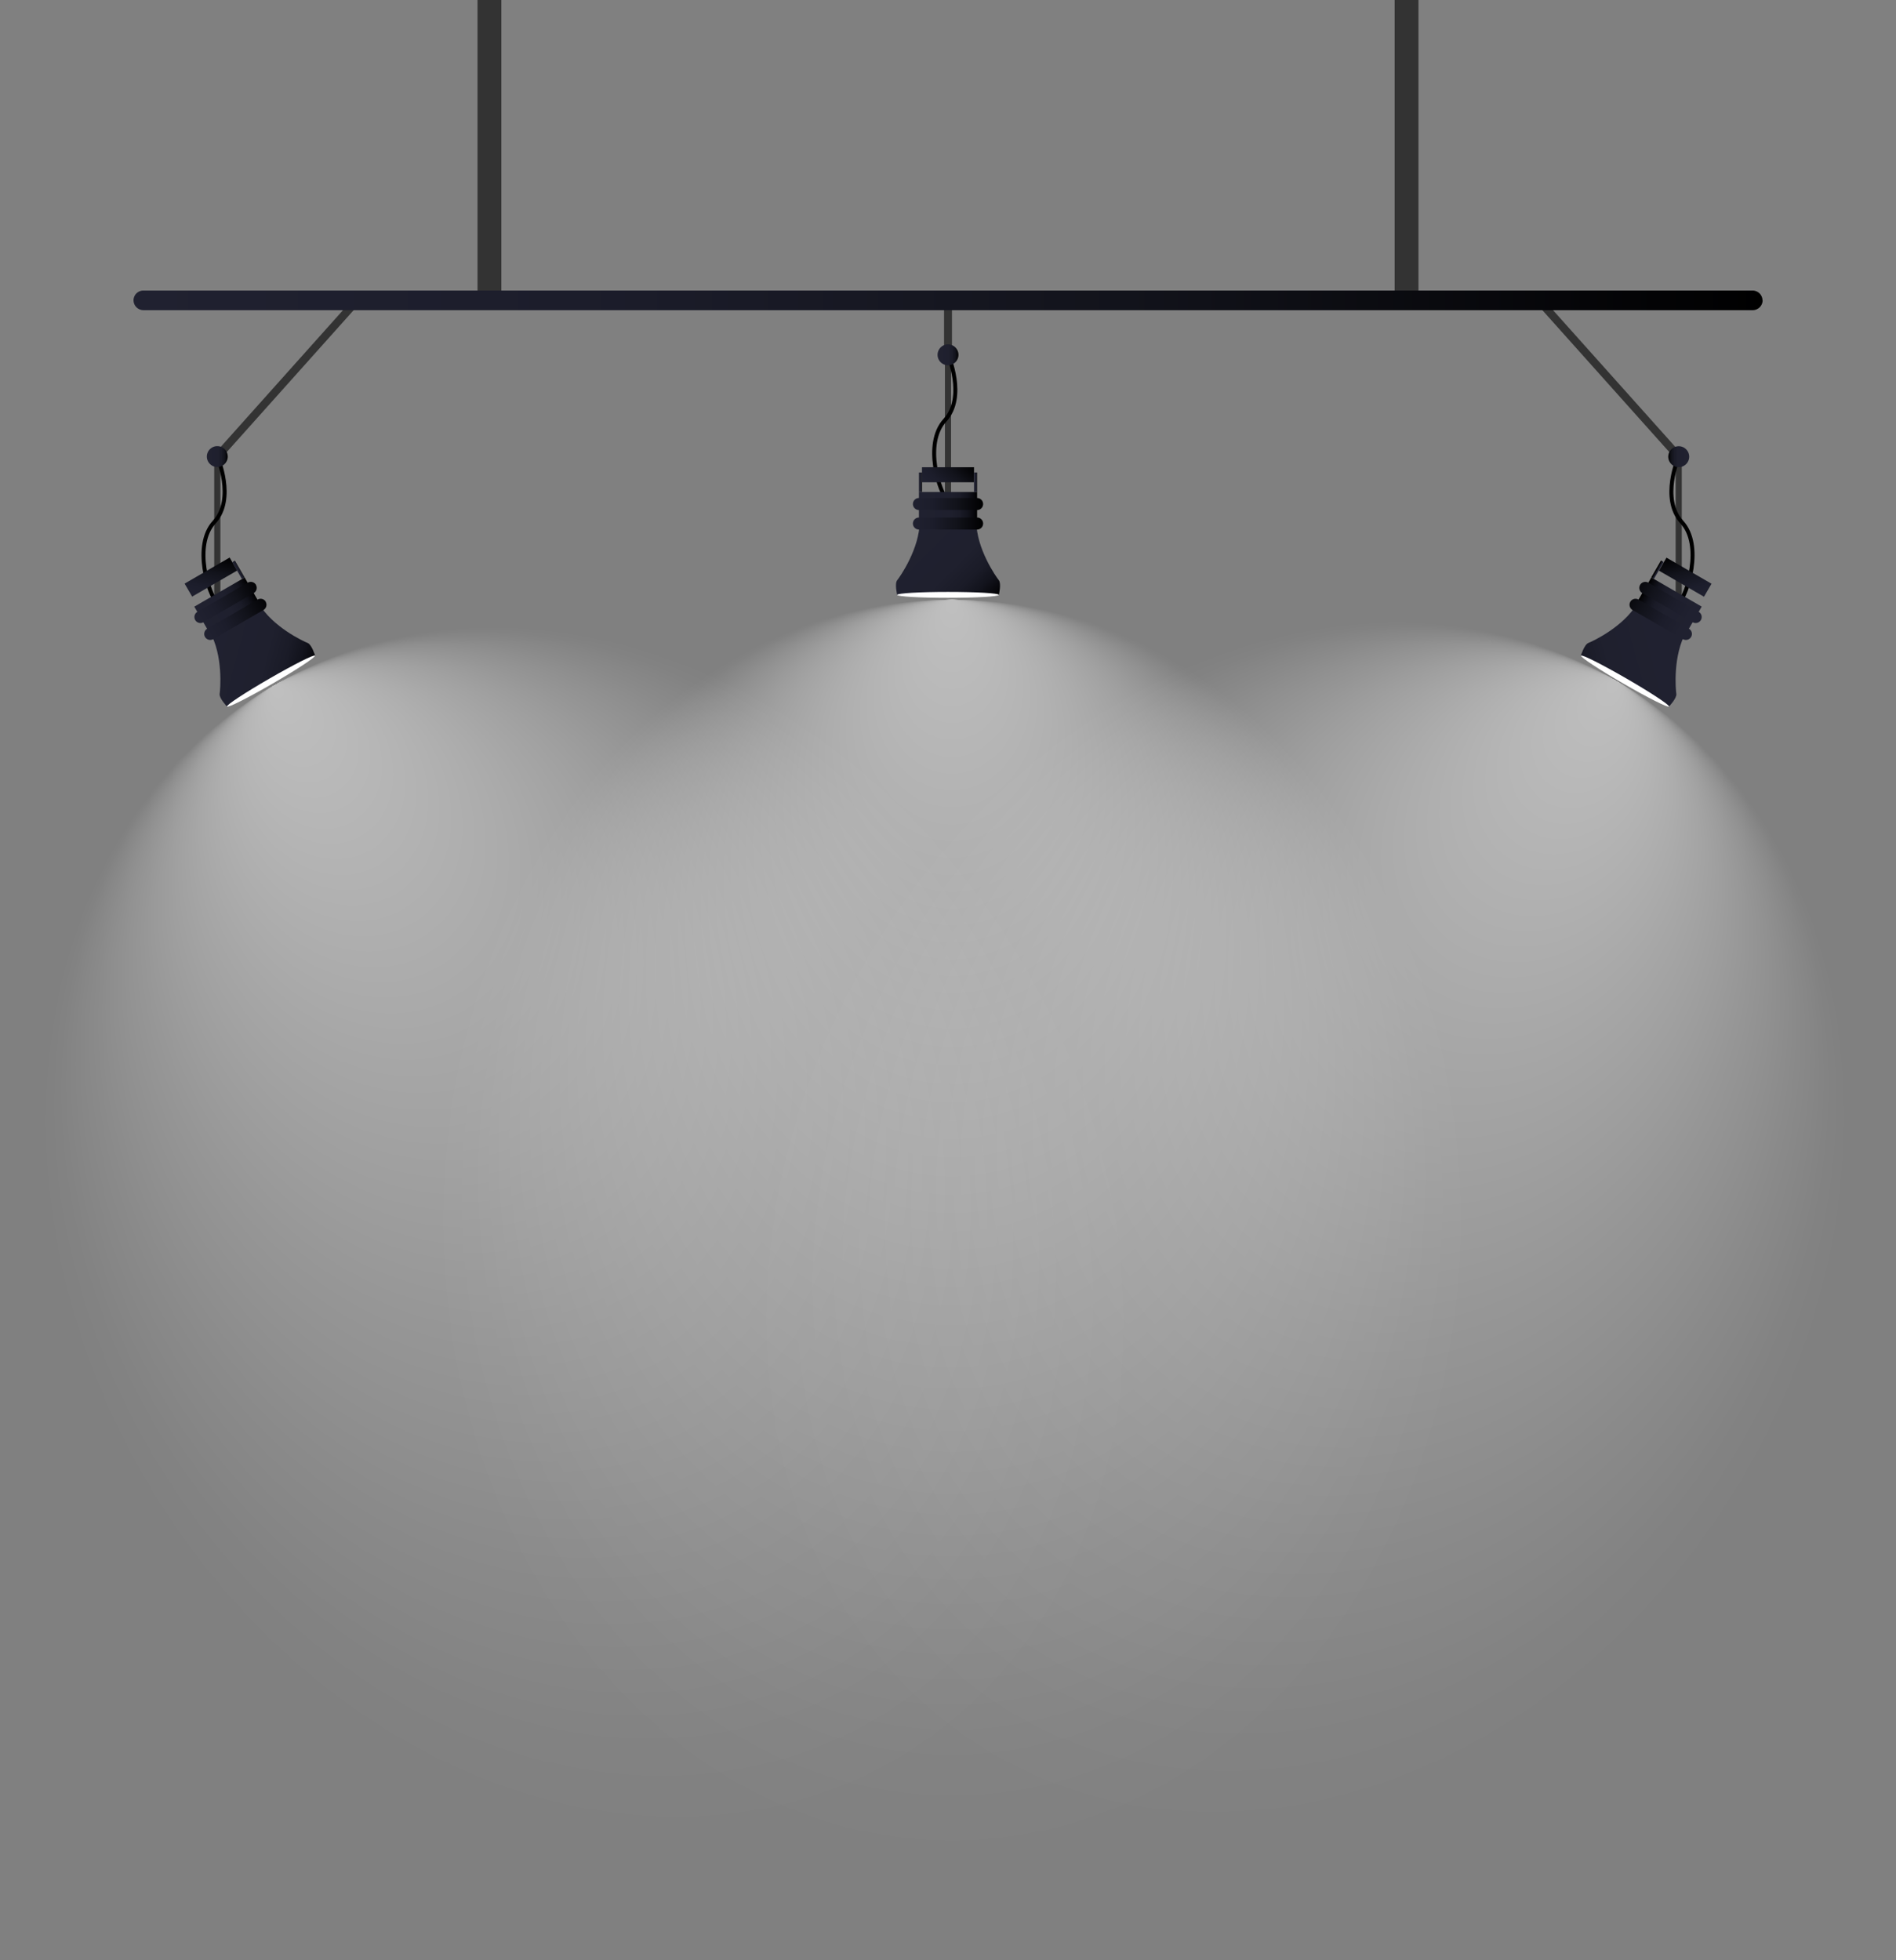 <svg xmlns="http://www.w3.org/2000/svg" xmlns:xlink="http://www.w3.org/1999/xlink" viewBox="0 0 773.59 799.71"><rect x="0" y="0" width="773.59" height="799.71" fill="#808080" stroke="none"/><defs><style>.cls-1{fill:#333;}.cls-2,.cls-3{fill:none;stroke-miterlimit:10;}.cls-2{stroke:#333;stroke-width:3.24px;}.cls-3{stroke:#000;stroke-width:1.62px;}.cls-4{fill:url(#linear-gradient);}.cls-5{fill:url(#linear-gradient-2);}.cls-6{fill:url(#linear-gradient-3);}.cls-7{fill:url(#linear-gradient-4);}.cls-8{fill:url(#linear-gradient-5);}.cls-9{fill:url(#linear-gradient-6);}.cls-10{fill:url(#linear-gradient-7);}.cls-11{fill:url(#linear-gradient-8);}.cls-12{fill:url(#linear-gradient-9);}.cls-13{fill:url(#linear-gradient-10);}.cls-14{fill:#fff;}.cls-15,.cls-22,.cls-29{opacity:0.5;}.cls-15{fill:url(#radial-gradient);}.cls-16{fill:url(#linear-gradient-11);}.cls-17{fill:url(#linear-gradient-12);}.cls-18{fill:url(#linear-gradient-13);}.cls-19{fill:url(#linear-gradient-14);}.cls-20{fill:url(#linear-gradient-15);}.cls-21{fill:url(#linear-gradient-16);}.cls-22{fill:url(#radial-gradient-2);}.cls-23{fill:url(#linear-gradient-17);}.cls-24{fill:url(#linear-gradient-18);}.cls-25{fill:url(#linear-gradient-19);}.cls-26{fill:url(#linear-gradient-20);}.cls-27{fill:url(#linear-gradient-21);}.cls-28{fill:url(#linear-gradient-22);}.cls-29{fill:url(#radial-gradient-3);}.cls-30{fill:url(#linear-gradient-23);}</style><linearGradient id="linear-gradient" x1="2357.71" y1="186.3" x2="2366.23" y2="186.3" gradientTransform="matrix(-1, 0, 0, 1, 3046.91, 0)" gradientUnits="userSpaceOnUse"><stop offset="0" stop-color="#202130"/><stop offset="0.52" stop-color="#1f202e"/><stop offset="0.71" stop-color="#1a1b27"/><stop offset="0.84" stop-color="#12131c"/><stop offset="0.95" stop-color="#07070b"/><stop offset="1"/></linearGradient><linearGradient id="linear-gradient-2" x1="374.93" y1="196.73" x2="376.18" y2="196.73" gradientTransform="matrix(1, 0, 0, 1, 0, 0)" xlink:href="#linear-gradient"/><linearGradient id="linear-gradient-3" x1="382.54" y1="144.75" x2="391.06" y2="144.75" gradientTransform="matrix(1, 0, 0, 1, 0, 0)" xlink:href="#linear-gradient"/><linearGradient id="linear-gradient-4" x1="84.4" y1="186.3" x2="92.92" y2="186.3" gradientTransform="matrix(1, 0, 0, 1, 0, 0)" xlink:href="#linear-gradient"/><linearGradient id="linear-gradient-5" x1="374.93" y1="208.37" x2="398.67" y2="208.37" gradientTransform="matrix(1, 0, 0, 1, 0, 0)" xlink:href="#linear-gradient"/><linearGradient id="linear-gradient-6" x1="371.22" y1="216.68" x2="402.37" y2="247.84" gradientTransform="matrix(1, 0, 0, 1, 0, 0)" xlink:href="#linear-gradient"/><linearGradient id="linear-gradient-7" x1="372.48" y1="213.58" x2="401.12" y2="213.58" gradientUnits="userSpaceOnUse"><stop offset="0" stop-color="#202130"/><stop offset="0.27" stop-color="#1c1d2b"/><stop offset="0.61" stop-color="#12131b"/><stop offset="0.98" stop-color="#010102"/><stop offset="1"/></linearGradient><linearGradient id="linear-gradient-8" x1="372.48" y1="205.62" x2="401.12" y2="205.62" xlink:href="#linear-gradient-7"/><linearGradient id="linear-gradient-9" x1="379.96" y1="200.51" x2="393.64" y2="186.83" xlink:href="#linear-gradient-7"/><linearGradient id="linear-gradient-10" x1="397.41" y1="196.73" x2="398.67" y2="196.73" gradientTransform="matrix(1, 0, 0, 1, 0, 0)" xlink:href="#linear-gradient"/><radialGradient id="radial-gradient" cx="386.8" cy="504.8" fx="646.813" r="260.02" gradientTransform="matrix(0, -1, 0.82, 0, -25.53, 891.41)" gradientUnits="userSpaceOnUse"><stop offset="0" stop-color="#fff"/><stop offset="0.05" stop-color="#fff" stop-opacity="0.93"/><stop offset="0.32" stop-color="#fff" stop-opacity="0.61"/><stop offset="0.56" stop-color="#fff" stop-opacity="0.35"/><stop offset="0.76" stop-color="#fff" stop-opacity="0.16"/><stop offset="0.91" stop-color="#fff" stop-opacity="0.04"/><stop offset="1" stop-color="#fff" stop-opacity="0"/></radialGradient><linearGradient id="linear-gradient-11" x1="409.08" y1="-161.56" x2="432.82" y2="-161.56" gradientTransform="translate(-327.57 409.72)" xlink:href="#linear-gradient"/><linearGradient id="linear-gradient-12" x1="405.37" y1="-153.24" x2="436.52" y2="-122.09" gradientTransform="matrix(0.87, -0.5, 0.5, 0.87, -190.07, 598.81)" xlink:href="#linear-gradient"/><linearGradient id="linear-gradient-13" x1="406.63" y1="-156.35" x2="435.27" y2="-156.35" gradientTransform="matrix(0.87, -0.5, 0.5, 0.87, -190.07, 598.81)" xlink:href="#linear-gradient-7"/><linearGradient id="linear-gradient-14" x1="406.63" y1="-164.31" x2="435.27" y2="-164.31" gradientTransform="matrix(0.87, -0.5, 0.5, 0.87, -190.07, 598.81)" xlink:href="#linear-gradient-7"/><linearGradient id="linear-gradient-15" x1="414.11" y1="-169.42" x2="427.78" y2="-183.1" gradientTransform="translate(-334.94 411.67)" xlink:href="#linear-gradient-7"/><linearGradient id="linear-gradient-16" x1="431.56" y1="-173.2" x2="432.82" y2="-173.2" gradientTransform="matrix(1, 0, 0, 1, -334.86, 405.78)" xlink:href="#linear-gradient"/><radialGradient id="radial-gradient-2" cx="420.96" cy="134.86" fx="680.963" r="260.01" gradientTransform="matrix(0, -1, 0.82, 0, 137.61, 924.01)" xlink:href="#radial-gradient"/><linearGradient id="linear-gradient-17" x1="2376.73" y1="976.85" x2="2400.47" y2="976.85" gradientTransform="matrix(0, -1, -1, 0, 1657.04, 2636.85)" xlink:href="#linear-gradient"/><linearGradient id="linear-gradient-18" x1="2373.02" y1="985.16" x2="2404.18" y2="1016.31" gradientTransform="matrix(-0.87, -0.5, -0.5, 0.87, 3236.98, 598.81)" xlink:href="#linear-gradient"/><linearGradient id="linear-gradient-19" x1="2374.28" y1="982.05" x2="2402.92" y2="982.05" gradientTransform="matrix(-0.87, -0.5, -0.5, 0.87, 3236.98, 598.81)" xlink:href="#linear-gradient-7"/><linearGradient id="linear-gradient-20" x1="2374.28" y1="974.09" x2="2402.92" y2="974.09" gradientTransform="matrix(-0.87, -0.5, -0.5, 0.87, 3236.98, 598.81)" xlink:href="#linear-gradient-7"/><linearGradient id="linear-gradient-21" x1="2381.76" y1="968.98" x2="2395.44" y2="955.3" gradientTransform="matrix(0, -1, -1, 0, 1649.91, 2624.03)" xlink:href="#linear-gradient-7"/><linearGradient id="linear-gradient-22" x1="2399.21" y1="965.21" x2="2400.47" y2="965.21" gradientTransform="matrix(0, -1, -1, 0, 1640.82, 2632.66)" xlink:href="#linear-gradient"/><radialGradient id="radial-gradient-3" cx="2388.61" cy="1273.26" fx="2648.616" r="260.01" gradientTransform="matrix(1, 0, 0, -0.82, -1850.36, 1556.03)" xlink:href="#radial-gradient"/><linearGradient id="linear-gradient-23" x1="54.43" y1="122.53" x2="719.17" y2="122.53" xlink:href="#linear-gradient-7"/></defs><title>lights</title><g id="Ebene_2" data-name="Ebene 2"><g id="Objects"><rect class="cls-1" x="194.84" width="9.72" height="122.53"/><rect class="cls-1" x="569.03" width="9.72" height="122.53"/><line class="cls-2" x1="386.8" y1="144.75" x2="386.8" y2="122.53"/><line class="cls-2" x1="684.94" y1="186.3" x2="627.89" y2="122.53"/><rect class="cls-1" x="683.68" y="185.73" width="2.5" height="57.9"/><path class="cls-3" d="M684.94,186.3s-7.53,17.1,1.25,26.69,2.25,29.56-1.25,33.09"/><path class="cls-4" d="M680.67,186.3a4.27,4.27,0,1,0,4.27-4.26A4.27,4.27,0,0,0,680.67,186.3Z"/><line class="cls-2" x1="88.66" y1="186.3" x2="145.7" y2="122.53"/><rect class="cls-5" x="374.93" y="192.75" width="1.26" height="7.96"/><rect class="cls-1" x="385.54" y="144.18" width="2.5" height="57.9"/><path class="cls-3" d="M386.8,144.75s7.52,17.11-1.26,26.69-2.25,29.56,1.26,33.09"/><path class="cls-6" d="M391.06,144.75a4.26,4.26,0,1,1-4.26-4.26A4.26,4.26,0,0,1,391.06,144.75Z"/><rect class="cls-1" x="87.41" y="185.73" width="2.51" height="57.9"/><path class="cls-3" d="M88.66,186.3s7.52,17.1-1.25,26.69-2.26,29.56,1.25,33.09"/><path class="cls-7" d="M92.92,186.3A4.26,4.26,0,1,1,88.66,182,4.26,4.26,0,0,1,92.92,186.3Z"/><rect class="cls-8" x="374.93" y="200.71" width="23.74" height="15.32"/><path class="cls-9" d="M407.53,236.71c-1.1-1.38-9.18-12.87-9.18-24.05H375.24c0,11.18-8.07,22.67-9.18,24.05s0,6,0,6h41.47S408.64,238.09,407.53,236.71Z"/><path class="cls-10" d="M401.12,213.58a2.45,2.45,0,0,1-2.45,2.45H374.93a2.45,2.45,0,0,1-2.45-2.45h0a2.45,2.45,0,0,1,2.45-2.45h23.74a2.45,2.45,0,0,1,2.45,2.45Z"/><path class="cls-11" d="M401.12,205.62a2.45,2.45,0,0,1-2.45,2.45H374.93a2.45,2.45,0,0,1-2.45-2.45h0a2.45,2.45,0,0,1,2.45-2.46h23.74a2.46,2.46,0,0,1,2.45,2.46Z"/><rect class="cls-12" x="376.18" y="190.61" width="21.23" height="6.13"/><rect class="cls-13" x="397.41" y="192.75" width="1.25" height="7.96"/><path class="cls-14" d="M407.53,242.68c0,.67-9.28,1.21-20.73,1.21s-20.74-.54-20.74-1.21,9.28-1.21,20.74-1.21S407.53,242,407.53,242.68Z"/><ellipse class="cls-15" cx="386.8" cy="516.95" rx="235.08" ry="282.77"/><rect class="cls-16" x="81.52" y="240.5" width="23.74" height="15.32" transform="translate(-111.72 80.13) rotate(-30.05)"/><path class="cls-17" d="M125.53,262.3c-1.65-.64-14.39-6.54-20-16.22l-10,5.79-10,5.79c5.6,9.67,4.36,23.66,4.09,25.41s3,5.17,3,5.17l17.95-10.39,18-10.38S127.18,262.94,125.53,262.3Z"/><path class="cls-18" d="M108.39,245.49a2.45,2.45,0,0,1-.89,3.35L87,260.73a2.45,2.45,0,0,1-3.35-.89h0a2.46,2.46,0,0,1,.9-3.35l20.55-11.89a2.44,2.44,0,0,1,3.34.89Z"/><path class="cls-19" d="M104.41,238.6a2.46,2.46,0,0,1-.9,3.35L83,253.84a2.46,2.46,0,0,1-3.35-.9h0a2.46,2.46,0,0,1,.9-3.35l20.55-11.89a2.46,2.46,0,0,1,3.35.9Z"/><rect class="cls-20" x="75.41" y="232.37" width="21.23" height="6.13" transform="translate(-106.34 74.74) rotate(-30.06)"/><rect class="cls-21" x="96.66" y="228.47" width="1.26" height="7.97" transform="translate(-103.28 79.91) rotate(-30.03)"/><path class="cls-14" d="M128.52,267.47c.34.58-7.43,5.69-17.34,11.43S93,288.82,92.62,288.24s7.43-5.7,17.35-11.43S128.19,266.89,128.52,267.47Z"/><ellipse class="cls-22" cx="247.93" cy="515.24" rx="235.08" ry="282.77" transform="translate(-224.71 193.44) rotate(-30.05)"/><rect class="cls-23" x="672.54" y="236.29" width="15.32" height="23.74" transform="translate(124.78 712.66) rotate(-59.95)"/><path class="cls-24" d="M648.06,262.3c1.65-.64,14.39-6.54,20-16.22l10,5.79,10,5.79c-5.6,9.67-4.37,23.66-4.1,25.41s-3,5.17-3,5.17l-18-10.39-17.95-10.38S646.41,262.94,648.06,262.3Z"/><path class="cls-25" d="M665.2,245.49a2.45,2.45,0,0,0,.89,3.35l20.55,11.89a2.45,2.45,0,0,0,3.35-.89h0a2.45,2.45,0,0,0-.89-3.35L668.55,244.6a2.45,2.45,0,0,0-3.35.89Z"/><path class="cls-26" d="M669.19,238.6a2.45,2.45,0,0,0,.89,3.35l20.55,11.89a2.46,2.46,0,0,0,3.35-.9h0a2.45,2.45,0,0,0-.9-3.35L672.54,237.7a2.46,2.46,0,0,0-3.35.9Z"/><rect class="cls-27" x="684.5" y="224.81" width="6.13" height="21.23" transform="translate(139.43 712.63) rotate(-59.94)"/><rect class="cls-28" x="672.32" y="231.82" width="7.96" height="1.26" transform="translate(136.56 701.59) rotate(-59.97)"/><path class="cls-14" d="M645.07,267.47c-.33.58,7.43,5.69,17.34,11.43s18.23,9.92,18.56,9.34-7.43-5.7-17.35-11.43S645.4,266.89,645.07,267.47Z"/><ellipse class="cls-29" cx="525.67" cy="515.24" rx="282.77" ry="235.08" transform="translate(-183.57 712.19) rotate(-59.95)"/><path class="cls-30" d="M719.17,122.53a4.06,4.06,0,0,1-4,4H58.48a4.05,4.05,0,0,1-4-4h0a4,4,0,0,1,4-4H715.12a4.05,4.05,0,0,1,4,4Z"/></g></g></svg>